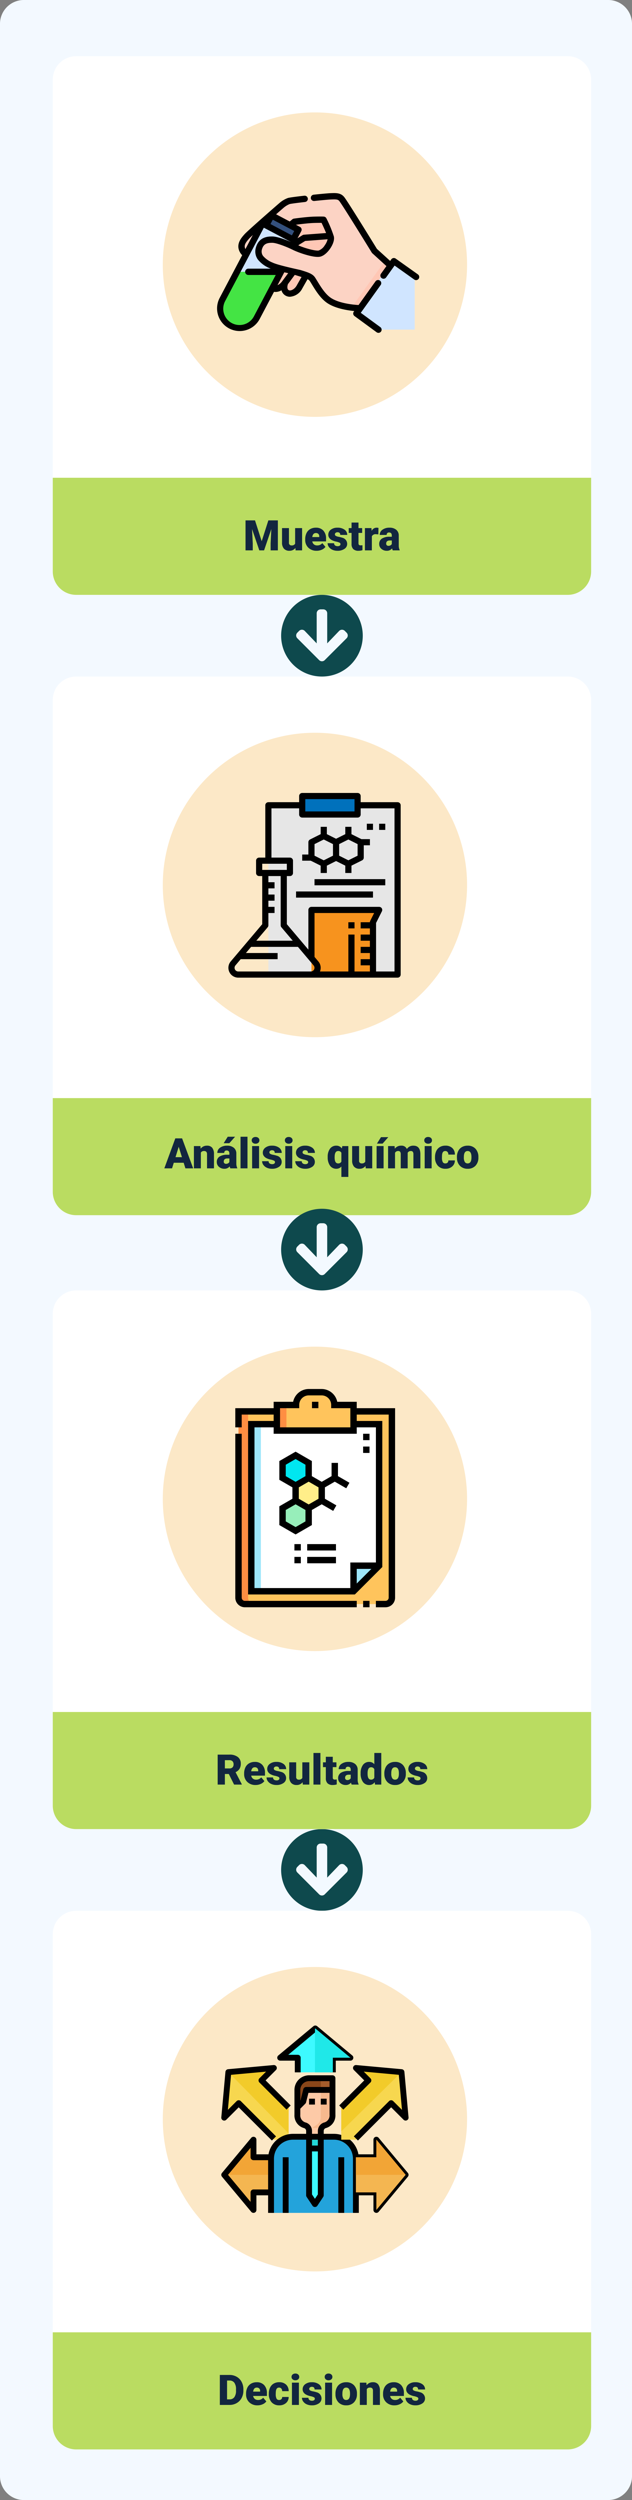 <svg xmlns="http://www.w3.org/2000/svg" width="270" height="1067.486" viewBox="0 0 270 1067.486">
  <rect x="0" y="0" width="270" height="1067.486" fill="#808080" stroke="none"/>
  <g id="Grupo_957808" data-name="Grupo 957808" transform="translate(-258.832 -43)">
    <path id="Trazado_725293" data-name="Trazado 725293" d="M10.364,0H1057.122a10.187,10.187,0,0,1,10.364,10V260a10.187,10.187,0,0,1-10.364,10H10.364A10.187,10.187,0,0,1,0,260V10A10.187,10.187,0,0,1,10.364,0Z" transform="translate(528.832 43) rotate(90)" fill="#f3f9ff"/>
    <g id="Grupo_957803" data-name="Grupo 957803" transform="translate(918.938 577.5) rotate(90)">
      <path id="Icon_awesome-arrow-circle-right" data-name="Icon awesome-arrow-circle-right" d="M18,.563A17.438,17.438,0,1,1,.563,18,17.434,17.434,0,0,1,18,.563Zm-2.032,10.1,5.309,5.091H8.438A1.683,1.683,0,0,0,6.75,17.438v1.125A1.683,1.683,0,0,0,8.438,20.25H21.277l-5.309,5.091a1.689,1.689,0,0,0-.028,2.412l.773.766a1.681,1.681,0,0,0,2.384,0l9.33-9.323a1.681,1.681,0,0,0,0-2.384L19.1,7.474a1.681,1.681,0,0,0-2.384,0l-.773.766a1.7,1.7,0,0,0,.028,2.419Z" transform="translate(245.938 504.563)" fill="#0e494d"/>
    </g>
    <g id="Grupo_957802" data-name="Grupo 957802" transform="translate(-499.457 449.875)">
      <path id="Trazado_725285" data-name="Trazado 725285" d="M10,0H220a10,10,0,0,1,10,10V220a10,10,0,0,1-10,10H10A10,10,0,0,1,0,220V10A10,10,0,0,1,10,0Z" transform="translate(780.832 409)" fill="#fff"/>
      <path id="Trazado_725286" data-name="Trazado 725286" d="M0,0H230V40a10,10,0,0,1-10,10H10A10,10,0,0,1,0,40Z" transform="translate(780.832 589)" fill="#badc61"/>
      <path id="Trazado_725287" data-name="Trazado 725287" d="M-43.625,0V-12.8H-39.5a6.064,6.064,0,0,1,3.05.769,5.406,5.406,0,0,1,2.114,2.171,6.554,6.554,0,0,1,.769,3.142v.589a6.592,6.592,0,0,1-.743,3.151A5.429,5.429,0,0,1-36.4-.8a5.93,5.93,0,0,1-3.01.8Zm3.085-10.415v8.042h1.072a2.4,2.4,0,0,0,2.039-.945,4.63,4.63,0,0,0,.712-2.808V-6.68a4.592,4.592,0,0,0-.712-2.795,2.442,2.442,0,0,0-2.074-.94ZM-27.523.176a4.889,4.889,0,0,1-3.542-1.305,4.507,4.507,0,0,1-1.354-3.4v-.246a5.84,5.84,0,0,1,.541-2.575A3.955,3.955,0,0,1-30.3-9.075a4.763,4.763,0,0,1,2.461-.611,4.117,4.117,0,0,1,3.164,1.244,4.887,4.887,0,0,1,1.16,3.467v1.151H-29.4a2.135,2.135,0,0,0,.694,1.257,2.066,2.066,0,0,0,1.389.457,2.662,2.662,0,0,0,2.2-.984l1.354,1.6A3.784,3.784,0,0,1-25.339-.277,5.3,5.3,0,0,1-27.523.176ZM-27.857-7.4q-1.3,0-1.547,1.723h2.988v-.229a1.467,1.467,0,0,0-.36-1.1A1.434,1.434,0,0,0-27.857-7.4ZM-18.3-2.109a1.317,1.317,0,0,0,.967-.338A1.241,1.241,0,0,0-17-3.393h2.777A3.288,3.288,0,0,1-15.346-.826a4.168,4.168,0,0,1-2.887,1,4.22,4.22,0,0,1-3.27-1.3,5.125,5.125,0,0,1-1.2-3.6v-.123A5.792,5.792,0,0,1-22.166-7.4a3.872,3.872,0,0,1,1.534-1.7,4.573,4.573,0,0,1,2.373-.593,4.116,4.116,0,0,1,2.944,1.028,3.647,3.647,0,0,1,1.09,2.786H-17A1.626,1.626,0,0,0-17.363-7a1.244,1.244,0,0,0-.967-.4q-1.151,0-1.345,1.468a10.357,10.357,0,0,0-.062,1.283,4.068,4.068,0,0,0,.343,1.986A1.187,1.187,0,0,0-18.3-2.109ZM-9.848,0h-2.971V-9.51h2.971Zm-3.146-11.962A1.322,1.322,0,0,1-12.538-13a1.724,1.724,0,0,1,1.187-.4,1.724,1.724,0,0,1,1.187.4,1.322,1.322,0,0,1,.457,1.037,1.322,1.322,0,0,1-.457,1.037,1.724,1.724,0,0,1-1.187.4,1.724,1.724,0,0,1-1.187-.4A1.322,1.322,0,0,1-12.995-11.962Zm9.949,9.29a.684.684,0,0,0-.4-.606,6.016,6.016,0,0,0-1.5-.475A6.853,6.853,0,0,1-6.772-4.4a3.062,3.062,0,0,1-1.1-.971,2.319,2.319,0,0,1-.378-1.31A2.628,2.628,0,0,1-7.167-8.837a4.453,4.453,0,0,1,2.83-.848,4.934,4.934,0,0,1,3.023.853A2.666,2.666,0,0,1-.171-6.592H-3.142q0-1.143-1.2-1.143a1.194,1.194,0,0,0-.782.259.8.8,0,0,0-.316.646.737.737,0,0,0,.387.642,3.654,3.654,0,0,0,1.235.4,10.671,10.671,0,0,1,1.49.378A2.706,2.706,0,0,1-.189-2.76,2.491,2.491,0,0,1-1.345-.642,5.068,5.068,0,0,1-4.337.176a5.172,5.172,0,0,1-2.18-.439,3.645,3.645,0,0,1-1.494-1.2A2.707,2.707,0,0,1-8.547-3.05h2.769a1.145,1.145,0,0,0,.439.962,1.808,1.808,0,0,0,1.081.3,1.422,1.422,0,0,0,.91-.246A.787.787,0,0,0-3.045-2.672ZM4.32,0H1.349V-9.51H4.32ZM1.173-11.962A1.322,1.322,0,0,1,1.63-13a1.724,1.724,0,0,1,1.187-.4A1.724,1.724,0,0,1,4-13a1.322,1.322,0,0,1,.457,1.037A1.322,1.322,0,0,1,4-10.925a1.724,1.724,0,0,1-1.187.4,1.724,1.724,0,0,1-1.187-.4A1.322,1.322,0,0,1,1.173-11.962Zm4.6,7.119a5.613,5.613,0,0,1,.554-2.536A3.96,3.96,0,0,1,7.915-9.088a4.791,4.791,0,0,1,2.435-.6,4.373,4.373,0,0,1,3.366,1.323,5.076,5.076,0,0,1,1.23,3.6v.105a4.925,4.925,0,0,1-1.235,3.529A4.384,4.384,0,0,1,10.367.176,4.434,4.434,0,0,1,7.106-1.042a4.761,4.761,0,0,1-1.327-3.3Zm2.962.185a3.538,3.538,0,0,0,.413,1.934,1.376,1.376,0,0,0,1.222.615q1.582,0,1.617-2.435v-.3q0-2.558-1.635-2.558-1.485,0-1.608,2.206ZM18.971-9.51l.1,1.116a3.225,3.225,0,0,1,2.716-1.292A2.713,2.713,0,0,1,24-8.8a4.226,4.226,0,0,1,.76,2.672V0H21.792V-6a1.6,1.6,0,0,0-.29-1.059A1.342,1.342,0,0,0,20.448-7.4a1.413,1.413,0,0,0-1.292.686V0H16.194V-9.51ZM31,.176a4.889,4.889,0,0,1-3.542-1.305,4.507,4.507,0,0,1-1.354-3.4v-.246a5.84,5.84,0,0,1,.541-2.575,3.955,3.955,0,0,1,1.578-1.727,4.763,4.763,0,0,1,2.461-.611,4.117,4.117,0,0,1,3.164,1.244,4.887,4.887,0,0,1,1.16,3.467v1.151H29.123a2.135,2.135,0,0,0,.694,1.257,2.066,2.066,0,0,0,1.389.457,2.662,2.662,0,0,0,2.2-.984l1.354,1.6A3.784,3.784,0,0,1,33.188-.277,5.3,5.3,0,0,1,31,.176ZM30.669-7.4q-1.3,0-1.547,1.723h2.988v-.229a1.467,1.467,0,0,0-.36-1.1A1.434,1.434,0,0,0,30.669-7.4ZM41.181-2.672a.684.684,0,0,0-.4-.606,6.016,6.016,0,0,0-1.5-.475A6.853,6.853,0,0,1,37.455-4.4a3.062,3.062,0,0,1-1.1-.971,2.319,2.319,0,0,1-.378-1.31,2.628,2.628,0,0,1,1.081-2.158,4.453,4.453,0,0,1,2.83-.848,4.934,4.934,0,0,1,3.023.853,2.666,2.666,0,0,1,1.143,2.241H41.084q0-1.143-1.2-1.143a1.194,1.194,0,0,0-.782.259.8.8,0,0,0-.316.646.737.737,0,0,0,.387.642,3.654,3.654,0,0,0,1.235.4,10.671,10.671,0,0,1,1.49.378A2.706,2.706,0,0,1,44.038-2.76,2.491,2.491,0,0,1,42.882-.642a5.068,5.068,0,0,1-2.993.817,5.172,5.172,0,0,1-2.18-.439,3.645,3.645,0,0,1-1.494-1.2,2.707,2.707,0,0,1-.536-1.591h2.769a1.145,1.145,0,0,0,.439.962,1.808,1.808,0,0,0,1.081.3,1.422,1.422,0,0,0,.91-.246A.787.787,0,0,0,41.181-2.672Z" transform="translate(895.832 620)" fill="#12263f"/>
      <path id="Trazado_725291" data-name="Trazado 725291" d="M65,0A65,65,0,1,1,0,65,65,65,0,0,1,65,0Z" transform="translate(827.832 433)" fill="#f7c773" opacity="0.4"/>
      <path id="Trazado_704571" data-name="Trazado 704571" d="M29.25,146.642l-15.063-15.6L8,137.233l1.768-19.446,19.446-1.768-5.3,5.3,11.59,11.59v13.728Z" transform="translate(846.082 360.108)" fill="#f7d74f"/>
      <path id="Trazado_704572" data-name="Trazado 704572" d="M136,336.5V313.783c0-5.4,3.991-9.783,8.914-9.783h18.422c4.923,0,8.914,4.38,8.914,9.783V336.5Z" transform="translate(738.082 201.5)" fill="#23a3db"/>
      <path id="Trazado_704573" data-name="Trazado 704573" d="M240,344v20l2.5,3.75L245,364V344Z" transform="translate(650.332 167.75)" fill="#3dfaff"/>
      <path id="Trazado_704574" data-name="Trazado 704574" d="M240,312h5v5h-5Z" transform="translate(650.332 194.75)" fill="#23d8d8"/>
      <path id="Trazado_704575" data-name="Trazado 704575" d="M208,176v10.59a4.356,4.356,0,0,0,3.293,4.54A2.528,2.528,0,0,1,213,193.5v3.75h5V193.5a2.528,2.528,0,0,1,1.707-2.37A4.356,4.356,0,0,0,223,186.59V176Z" transform="translate(677.332 309.5)" fill="#fdcaa7"/>
      <path id="Trazado_704576" data-name="Trazado 704576" d="M213,144h10v5H211.75l-1.25,5-2.5,2.5V149A5,5,0,0,1,213,144Z" transform="translate(677.332 336.5)" fill="#894619"/>
      <path id="Trazado_704577" data-name="Trazado 704577" d="M248,165.25h4.092a2.586,2.586,0,0,1,1.364-1.12,4.356,4.356,0,0,0,3.293-4.54V144h-5v16.632a3.958,3.958,0,0,1-1.762,3.293Z" transform="translate(643.582 336.5)" fill="#e28f56" opacity="0.3"/>
      <path id="Trazado_704578" data-name="Trazado 704578" d="M168.5,26.75V20.5H161L176,8l15,12.5h-7.5v6.25Z" transform="translate(716.988 451.25)" fill="#3dfaff"/>
      <path id="Trazado_704579" data-name="Trazado 704579" d="M28,319.5H20.5V312L8,327l12.5,15v-7.5H28Z" transform="translate(846.082 194.75)" fill="#f4b651"/>
      <path id="Trazado_704581" data-name="Trazado 704581" d="M38.76,116.02l-19.446,1.768,25.732,26.166V132.914l-11.59-11.59Z" transform="translate(836.535 360.108)" fill="#f2cb2a"/>
      <path id="Trazado_704582" data-name="Trazado 704582" d="M28,319.5H20.5V312L8,327H28Z" transform="translate(846.082 194.75)" fill="#f2a536"/>
      <path id="Trazado_704585" data-name="Trazado 704585" d="M168,360h2.5v23.75H168Z" transform="translate(711.082 154.25)"/>
      <path id="Trazado_704587" data-name="Trazado 704587" d="M240,200h2.5v2.5H240Z" transform="translate(650.332 289.25)"/>
      <path id="Trazado_704589" data-name="Trazado 704589" d="M175.5,13.75V20H178V15h6.25a1.25,1.25,0,0,0,.8-2.21l-15-12.5a1.25,1.25,0,0,0-1.6,0l-15,12.5a1.25,1.25,0,0,0,.8,2.21h6.25v5H163V13.75a1.25,1.25,0,0,0-1.25-1.25H157.7L169.25,2.877,180.8,12.5H176.75A1.25,1.25,0,0,0,175.5,13.75Z" transform="translate(723.738 458)"/>
      <path id="Trazado_704591" data-name="Trazado 704591" d="M12.79,194.3a1.25,1.25,0,0,0,2.21-.8v-6.25h5v7.5h2.5V171.625a8.134,8.134,0,0,1,8.125-8.125H36.25v23.75a1.25,1.25,0,0,0,.21.693l2.5,3.75a1.25,1.25,0,0,0,2.08,0l2.5-3.75a1.25,1.25,0,0,0,.21-.693V163.5h4.375a8.134,8.134,0,0,1,8.125,8.125V194.75h2.5v-7.5H65v6.25a1.25,1.25,0,0,0,2.21.8l12.5-15a1.25,1.25,0,0,0,0-1.6l-12.5-15a1.25,1.25,0,0,0-2.21.8v6.25H58.581A10.641,10.641,0,0,0,48.125,161H43.75v-1.25a1.272,1.272,0,0,1,.876-1.193,5.58,5.58,0,0,0,4.124-5.717V137.25A1.25,1.25,0,0,0,47.5,136h-10a6.257,6.257,0,0,0-6.25,6.25v10.59a5.58,5.58,0,0,0,4.124,5.717,1.272,1.272,0,0,1,.876,1.193V161H30.625a10.641,10.641,0,0,0-10.456,8.75H15V163.5a1.25,1.25,0,0,0-2.21-.8l-12.5,15a1.25,1.25,0,0,0,0,1.6ZM66.25,172.25A1.25,1.25,0,0,0,67.5,171v-4.047L77.123,178.5,67.5,190.047V186a1.25,1.25,0,0,0-1.25-1.25h-7.5v-12.5Zm-27.5-8.75h2.5V166h-2.5ZM40,188.747l-1.25-1.875V168.5h2.5v18.372Zm-6.25-46.5a3.754,3.754,0,0,1,3.75-3.75h8.75V141h-10a1.25,1.25,0,0,0-1.213.947l-1.166,4.664-.121.121ZM36.213,156.2a3.136,3.136,0,0,1-2.463-3.363v-2.572l2.134-2.134a1.25,1.25,0,0,0,.328-.581l1.014-4.053H46.25v9.34a3.136,3.136,0,0,1-2.463,3.363,3.792,3.792,0,0,0-2.537,3.548V161h-2.5v-1.25A3.792,3.792,0,0,0,36.213,156.2ZM12.5,166.953V171a1.25,1.25,0,0,0,1.25,1.25H20v12.5H13.75A1.25,1.25,0,0,0,12.5,186v4.047L2.877,178.5Z" transform="translate(852.832 343.25)"/>
      <path id="Trazado_704592" data-name="Trazado 704592" d="M16.276,115.457l11.59,11.59,1.768-1.768L18.928,114.573l4.42-4.42a1.25,1.25,0,0,0-1-2.129L2.9,109.793a1.25,1.25,0,0,0-1.132,1.132L.005,130.37a1.25,1.25,0,0,0,2.129,1l5.3-5.3,14.179,14.179,1.768-1.768L8.322,123.413a1.25,1.25,0,0,0-1.768,0l-3.746,3.745,1.361-14.969,14.97-1.361-2.862,2.861a1.25,1.25,0,0,0,0,1.768Z" transform="translate(852.832 366.858)"/>
      <path id="Trazado_704569" data-name="Trazado 704569" d="M368,319.5h8.75V312l12.5,15-12.5,15v-7.5H368Z" transform="translate(542.332 194.75)" fill="#f4b651"/>
      <path id="Trazado_704570" data-name="Trazado 704570" d="M334.25,146.642l15.063-15.6,6.187,6.187-1.768-19.446-19.446-1.768,5.3,5.3L328,132.914v13.728Z" transform="translate(576.082 360.108)" fill="#f7d74f"/>
      <path id="Trazado_704580" data-name="Trazado 704580" d="M256.11,8.116V26.75h7.639V20.5h7.5l-15-12.5Z" transform="translate(636.74 451.25)" fill="#1fe8e8"/>
      <path id="Trazado_704583" data-name="Trazado 704583" d="M328,143.083l25.732-25.3-19.446-1.768,5.3,5.3L328,132.913Z" transform="translate(576.082 360.108)" fill="#f2cb2a"/>
      <path id="Trazado_704584" data-name="Trazado 704584" d="M376.75,319.5H368V327h21.25l-12.5-15Z" transform="translate(542.332 194.75)" fill="#f2a536"/>
      <path id="Trazado_704586" data-name="Trazado 704586" d="M320,360h2.5v23.75H320Z" transform="translate(582.832 154.25)"/>
      <path id="Trazado_704588" data-name="Trazado 704588" d="M272,200h2.5v2.5H272Z" transform="translate(623.332 289.25)"/>
      <path id="Trazado_704590" data-name="Trazado 704590" d="M344.539,123.046a1.25,1.25,0,0,0-.884.366l-15.063,15.063,1.768,1.768,14.179-14.179,5.3,5.3a1.25,1.25,0,0,0,2.129-1L350.2,110.925a1.25,1.25,0,0,0-1.132-1.132l-19.446-1.768a1.25,1.25,0,0,0-1,2.129l4.42,4.42L322.343,125.28l1.768,1.768,11.59-11.59a1.25,1.25,0,0,0,0-1.768l-2.862-2.862,14.97,1.361,1.361,14.97-3.746-3.746A1.25,1.25,0,0,0,344.539,123.046Z" transform="translate(580.855 366.858)"/>
    </g>
    <g id="Grupo_957805" data-name="Grupo 957805" transform="translate(-247.457 185)">
      <g id="Grupo_957801" data-name="Grupo 957801">
        <path id="Trazado_725288" data-name="Trazado 725288" d="M10,0H220a10,10,0,0,1,10,10V220a10,10,0,0,1-10,10H10A10,10,0,0,1,0,220V10A10,10,0,0,1,10,0Z" transform="translate(528.832 409)" fill="#fff"/>
        <path id="Trazado_725289" data-name="Trazado 725289" d="M0,0H230V40a10,10,0,0,1-10,10H10A10,10,0,0,1,0,40Z" transform="translate(528.832 589)" fill="#badc61"/>
        <path id="Trazado_725290" data-name="Trazado 725290" d="M-39.8-4.526h-1.67V0h-3.085V-12.8h5.036a5.621,5.621,0,0,1,3.56,1.01,3.421,3.421,0,0,1,1.283,2.853,4.155,4.155,0,0,1-.541,2.213A3.837,3.837,0,0,1-36.91-5.3l2.672,5.167V0h-3.3ZM-41.471-6.9h1.951A1.751,1.751,0,0,0-38.2-7.362a1.788,1.788,0,0,0,.444-1.291,1.809,1.809,0,0,0-.448-1.3,1.735,1.735,0,0,0-1.318-.471h-1.951ZM-28.349.176a4.889,4.889,0,0,1-3.542-1.305,4.507,4.507,0,0,1-1.354-3.4v-.246A5.84,5.84,0,0,1-32.7-7.348a3.955,3.955,0,0,1,1.578-1.727,4.763,4.763,0,0,1,2.461-.611A4.117,4.117,0,0,1-25.5-8.442a4.887,4.887,0,0,1,1.16,3.467v1.151H-30.23a2.135,2.135,0,0,0,.694,1.257,2.066,2.066,0,0,0,1.389.457,2.662,2.662,0,0,0,2.2-.984l1.354,1.6A3.784,3.784,0,0,1-26.165-.277,5.3,5.3,0,0,1-28.349.176ZM-28.683-7.4q-1.3,0-1.547,1.723h2.988v-.229a1.467,1.467,0,0,0-.36-1.1A1.434,1.434,0,0,0-28.683-7.4Zm10.512,4.729a.684.684,0,0,0-.4-.606,6.016,6.016,0,0,0-1.5-.475A6.853,6.853,0,0,1-21.9-4.4,3.062,3.062,0,0,1-23-5.37a2.319,2.319,0,0,1-.378-1.31,2.628,2.628,0,0,1,1.081-2.158,4.453,4.453,0,0,1,2.83-.848,4.934,4.934,0,0,1,3.023.853A2.666,2.666,0,0,1-15.3-6.592h-2.971q0-1.143-1.2-1.143a1.194,1.194,0,0,0-.782.259.8.8,0,0,0-.316.646.737.737,0,0,0,.387.642,3.654,3.654,0,0,0,1.235.4,10.671,10.671,0,0,1,1.49.378A2.706,2.706,0,0,1-15.315-2.76,2.491,2.491,0,0,1-16.471-.642a5.068,5.068,0,0,1-2.993.817,5.172,5.172,0,0,1-2.18-.439,3.645,3.645,0,0,1-1.494-1.2,2.707,2.707,0,0,1-.536-1.591H-20.9a1.145,1.145,0,0,0,.439.962,1.808,1.808,0,0,0,1.081.3,1.422,1.422,0,0,0,.91-.246A.787.787,0,0,0-18.171-2.672Zm9.905,1.644a3.054,3.054,0,0,1-2.54,1.2,3,3,0,0,1-2.369-.91,3.826,3.826,0,0,1-.8-2.615V-9.51h2.962v6.179A1.065,1.065,0,0,0-9.831-2.109a1.548,1.548,0,0,0,1.45-.729V-9.51H-5.4V0H-8.178ZM-.655,0H-3.625V-13.5H-.655ZM4.619-11.874V-9.51H6.183v2.057H4.619V-3.1a1.111,1.111,0,0,0,.193.747,1.037,1.037,0,0,0,.765.211A4.345,4.345,0,0,0,6.315-2.2V-.079a5.466,5.466,0,0,1-1.67.255A3.1,3.1,0,0,1,2.386-.545a2.954,2.954,0,0,1-.729-2.188v-4.72H.444V-9.51H1.657v-2.364ZM12.7,0a3.344,3.344,0,0,1-.281-.853A2.754,2.754,0,0,1,10.138.176,3.374,3.374,0,0,1,7.853-.637a2.588,2.588,0,0,1-.94-2.043A2.66,2.66,0,0,1,8.055-5.019a5.821,5.821,0,0,1,3.322-.791h.914v-.5q0-1.316-1.134-1.316A.927.927,0,0,0,10.1-6.587H7.141A2.655,2.655,0,0,1,8.314-8.825a4.931,4.931,0,0,1,2.993-.86,4.323,4.323,0,0,1,2.874.888,3.086,3.086,0,0,1,1.081,2.435v4.21a4.311,4.311,0,0,0,.4,2V0ZM10.85-1.934a1.652,1.652,0,0,0,.918-.237,1.487,1.487,0,0,0,.523-.536V-4.228H11.43q-1.547,0-1.547,1.389a.848.848,0,0,0,.272.655A.986.986,0,0,0,10.85-1.934Zm5.678-2.892a5.809,5.809,0,0,1,.976-3.56,3.211,3.211,0,0,1,2.725-1.3,2.731,2.731,0,0,1,2.145,1V-13.5h2.971V0H22.68l-.149-1.02a2.8,2.8,0,0,1-2.32,1.2,3.205,3.205,0,0,1-2.689-1.3A5.993,5.993,0,0,1,16.528-4.825Zm2.962.185q0,2.531,1.477,2.531a1.458,1.458,0,0,0,1.406-.826V-6.557A1.419,1.419,0,0,0,20.984-7.4q-1.371,0-1.485,2.215Zm7.163-.2a5.613,5.613,0,0,1,.554-2.536A3.96,3.96,0,0,1,28.8-9.088a4.791,4.791,0,0,1,2.435-.6A4.373,4.373,0,0,1,34.6-8.363a5.076,5.076,0,0,1,1.23,3.6v.105a4.925,4.925,0,0,1-1.235,3.529A4.384,4.384,0,0,1,31.25.176a4.434,4.434,0,0,1-3.261-1.217,4.761,4.761,0,0,1-1.327-3.3Zm2.962.185a3.538,3.538,0,0,0,.413,1.934,1.376,1.376,0,0,0,1.222.615q1.582,0,1.617-2.435v-.3q0-2.558-1.635-2.558-1.485,0-1.608,2.206Zm12.5,1.986a.684.684,0,0,0-.4-.606,6.016,6.016,0,0,0-1.5-.475A6.853,6.853,0,0,1,38.386-4.4a3.062,3.062,0,0,1-1.1-.971,2.319,2.319,0,0,1-.378-1.31,2.628,2.628,0,0,1,1.081-2.158,4.453,4.453,0,0,1,2.83-.848,4.934,4.934,0,0,1,3.023.853,2.666,2.666,0,0,1,1.143,2.241H42.016q0-1.143-1.2-1.143a1.194,1.194,0,0,0-.782.259.8.8,0,0,0-.316.646.737.737,0,0,0,.387.642,3.654,3.654,0,0,0,1.235.4,10.671,10.671,0,0,1,1.49.378A2.706,2.706,0,0,1,44.969-2.76,2.491,2.491,0,0,1,43.813-.642a5.068,5.068,0,0,1-2.993.817,5.172,5.172,0,0,1-2.18-.439,3.645,3.645,0,0,1-1.494-1.2,2.707,2.707,0,0,1-.536-1.591h2.769a1.145,1.145,0,0,0,.439.962,1.808,1.808,0,0,0,1.081.3,1.422,1.422,0,0,0,.91-.246A.787.787,0,0,0,42.113-2.672Z" transform="translate(643.832 620)" fill="#12263f"/>
        <path id="Trazado_725292" data-name="Trazado 725292" d="M65,0A65,65,0,1,1,0,65,65,65,0,0,1,65,0Z" transform="translate(575.832 433)" fill="#f7c773" opacity="0.4"/>
        <g id="Grupo_950726" data-name="Grupo 950726" transform="translate(608.18 452.451)">
          <path id="Trazado_704455" data-name="Trazado 704455" d="M198.764,12.961h-8.191A5.461,5.461,0,0,0,185.112,7.5h-5.461a5.461,5.461,0,0,0-5.461,5.461H166V23.882h32.764V12.961Z" transform="translate(-149.618 -7.5)" fill="#ffc45c" fill-rule="evenodd"/>
          <path id="Trazado_704456" data-name="Trazado 704456" d="M92.382,57.961V52.5H76v79.544a2.739,2.739,0,0,0,2.73,2.73H138.8a2.739,2.739,0,0,0,2.73-2.73V52.5H125.146v5.461h10.922v60.431l-10.921,10.921H81.461V57.961Z" transform="translate(-76 -44.309)" fill="#ffc45c" fill-rule="evenodd"/>
          <path id="Trazado_704457" data-name="Trazado 704457" d="M116.922,82.5H106v71.353h43.685V142.931h10.921V82.5H149.685v2.73H116.922Zm2.437,35.857,5.578-3.22V108.7l-5.578-3.22V99.035l5.578-3.22,5.578,3.22v6.441l5.578,3.22v6.441l-5.578,3.22V124.8l-5.578,3.22-5.578-3.22Z" transform="translate(-100.539 -68.848)" fill="#fff" fill-rule="evenodd"/>
          <path id="Trazado_704458" data-name="Trazado 704458" d="M356.921,414.5H346v10.921Z" transform="translate(-296.854 -340.417)" fill="#9ee6fa" fill-rule="evenodd"/>
          <path id="Trazado_704459" data-name="Trazado 704459" d="M184.968,274.684l5.578-3.22v-6.441l-5.578-3.22-5.578,3.22v6.441Z" transform="translate(-160.571 -215.514)" fill="#97eeba" fill-rule="evenodd"/>
          <path id="Trazado_704460" data-name="Trazado 704460" d="M210.034,218.387l5.578,3.22,5.578-3.22v-6.441l-5.578-3.221-5.578,3.221Z" transform="translate(-185.637 -172.098)" fill="#ffee89" fill-rule="evenodd"/>
          <path id="Trazado_704461" data-name="Trazado 704461" d="M184.968,168.532l5.578-3.221V158.87l-5.578-3.22-5.578,3.22v6.441Z" transform="translate(-160.571 -128.683)" fill="#00e7f0" fill-rule="evenodd"/>
          <path id="Trazado_704462" data-name="Trazado 704462" d="M80.1,52.5H76v79.544a2.739,2.739,0,0,0,2.73,2.73h4.1a2.739,2.739,0,0,1-2.73-2.73V52.5Z" transform="translate(-76 -44.309)" fill="#ff8e42" fill-rule="evenodd"/>
          <path id="Trazado_704463" data-name="Trazado 704463" d="M106,82.5h4.1v71.353H106Z" transform="translate(-100.539 -68.848)" fill="#9ee6fa" fill-rule="evenodd"/>
          <path id="Trazado_704464" data-name="Trazado 704464" d="M166,37.5h4.1V48.421H166Z" transform="translate(-149.619 -32.039)" fill="#ff8e42" fill-rule="evenodd"/>
        </g>
        <g id="Grupo_950727" data-name="Grupo 950727" transform="translate(606.814 451.086)">
          <path id="Trazado_704465" data-name="Trazado 704465" d="M120.376,8.191V5.461h-8.328A6.838,6.838,0,0,0,105.359,0H99.9A6.838,6.838,0,0,0,93.21,5.461H84.882v2.73H68.5v8.191h2.73v-5.46H84.882v2.73H73.961V87.735h45.616L131.3,76.014V13.652H120.376v-2.73h13.652V89.1a1.367,1.367,0,0,1-1.365,1.365h-4.1V93.2h4.1a4.1,4.1,0,0,0,4.1-4.1V8.191Zm-32.764,0H95.8V6.826a4.1,4.1,0,0,1,4.1-4.1h5.461a4.1,4.1,0,0,1,4.1,4.1V8.191h8.191v8.191H87.613Zm32.764,74.883v-6.26h6.26Zm8.191-66.692v57.7H117.646V85H76.691V16.382h8.191v2.73h35.494v-2.73Z" transform="translate(-68.5)"/>
          <path id="Trazado_704466" data-name="Trazado 704466" d="M368.5,497h2.73v2.73H368.5Z" transform="translate(-313.893 -406.535)"/>
          <path id="Trazado_704467" data-name="Trazado 704467" d="M71.23,174.987V105H68.5v69.987a4.1,4.1,0,0,0,4.1,4.1h47.781v-2.73H72.6A1.367,1.367,0,0,1,71.23,174.987Z" transform="translate(-68.5 -85.888)"/>
          <path id="Trazado_704468" data-name="Trazado 704468" d="M368.5,105h2.73v2.73H368.5Z" transform="translate(-313.893 -85.887)"/>
          <path id="Trazado_704469" data-name="Trazado 704469" d="M368.5,135h2.73v2.731H368.5Z" transform="translate(-313.893 -110.426)"/>
          <path id="Trazado_704470" data-name="Trazado 704470" d="M248.5,30h2.73v2.73H248.5Z" transform="translate(-215.736 -24.539)"/>
          <path id="Trazado_704471" data-name="Trazado 704471" d="M196.932,151.787H194.2v5.653l-4.213,2.432-4.213-2.432V151l-6.943-4.008L171.89,151v8.017l5.578,3.22V167.1l-5.578,3.22v8.017l6.943,4.008,6.943-4.008V171.9l4.213-2.432,4.9,2.826,1.365-2.364-4.9-2.826v-4.864l4.213-2.432,4.9,2.826,1.365-2.364-4.9-2.826Zm-22.312.788,4.213-2.432,4.213,2.432v4.865l-4.213,2.432-4.213-2.432Zm4.213,26.619-4.213-2.432V171.9l4.213-2.432,4.213,2.432v4.864Zm9.791-12.093-4.213,2.432L180.2,167.1v-4.864l4.213-2.432,4.213,2.432Z" transform="translate(-153.071 -120.235)"/>
          <path id="Trazado_704472" data-name="Trazado 704472" d="M237.25,363.85h12.286v2.73H237.25Z" transform="translate(-206.534 -297.621)"/>
          <path id="Trazado_704473" data-name="Trazado 704473" d="M237.25,393.85h12.286v2.73H237.25Z" transform="translate(-206.534 -322.161)"/>
          <path id="Trazado_704474" data-name="Trazado 704474" d="M207.25,363.85h2.73v2.73h-2.73Z" transform="translate(-181.994 -297.621)"/>
          <path id="Trazado_704475" data-name="Trazado 704475" d="M207.25,393.85h2.73v2.73h-2.73Z" transform="translate(-181.994 -322.161)"/>
        </g>
      </g>
    </g>
    <path id="Trazado_704596" data-name="Trazado 704596" d="M46.324,200H38.438v23.657L24.664,239.936a2.885,2.885,0,0,0,2.208,4.75H57.89a2.892,2.892,0,0,0,2.891-2.891h0a2.88,2.88,0,0,0-.683-1.864L46.324,223.657Z" transform="translate(328.191 291.567)" fill="#29abe2"/>
    <g id="Grupo_950746" data-name="Grupo 950746" transform="translate(352.182 487.625)">
      <path id="Trazado_704597" data-name="Trazado 704597" d="M53.053,392H31.821l-7.1,8.393a2.891,2.891,0,0,0,2.2,4.75H57.946a2.891,2.891,0,0,0,2.2-4.75Z" transform="translate(-24.048 -356.514)" fill="#0071bc"/>
      <path id="Trazado_704598" data-name="Trazado 704598" d="M95.981,176h13.143v5.257H95.981Z" transform="translate(-84.163 -176)" fill="#0071bc"/>
    </g>
    <path id="Trazado_704600" data-name="Trazado 704600" d="M159.981,416h2.629v2.629h-2.629Z" transform="translate(214.533 111.054)"/>
    <path id="Trazado_704605" data-name="Trazado 704605" d="M207.981,224h2.629v2.629h-2.629Z" transform="translate(174.42 271.511)"/>
    <path id="Trazado_704606" data-name="Trazado 704606" d="M159.981,96h2.629v2.629h-2.629Z" transform="translate(214.533 378.481)"/>
    <path id="Trazado_704607" data-name="Trazado 704607" d="M191.981,96h2.629v2.629h-2.629Z" transform="translate(187.791 378.481)"/>
    <g id="Grupo_957800" data-name="Grupo 957800" transform="translate(5.543 -77.125)">
      <path id="Trazado_725294" data-name="Trazado 725294" d="M10,0H220a10,10,0,0,1,10,10V220a10,10,0,0,1-10,10H10A10,10,0,0,1,0,220V10A10,10,0,0,1,10,0Z" transform="translate(275.832 409)" fill="#fff"/>
      <path id="Trazado_725295" data-name="Trazado 725295" d="M0,0H230V40a10,10,0,0,1-10,10H10A10,10,0,0,1,0,40Z" transform="translate(275.832 589)" fill="#badc61"/>
      <path id="Trazado_725296" data-name="Trazado 725296" d="M-59.076-2.391H-63.3L-64.042,0h-3.3l4.693-12.8h2.9L-55.015,0h-3.313Zm-3.489-2.382h2.751l-1.38-4.438ZM-51.921-9.51l.1,1.116a3.225,3.225,0,0,1,2.716-1.292A2.713,2.713,0,0,1-46.89-8.8a4.226,4.226,0,0,1,.76,2.672V0H-49.1V-6a1.6,1.6,0,0,0-.29-1.059A1.342,1.342,0,0,0-50.445-7.4a1.413,1.413,0,0,0-1.292.686V0H-54.7V-9.51ZM-39.133,0a3.344,3.344,0,0,1-.281-.853A2.754,2.754,0,0,1-41.7.176a3.374,3.374,0,0,1-2.285-.813,2.588,2.588,0,0,1-.94-2.043,2.66,2.66,0,0,1,1.143-2.338A5.821,5.821,0,0,1-40.46-5.81h.914v-.5q0-1.316-1.134-1.316a.927.927,0,0,0-1.055,1.042H-44.7a2.655,2.655,0,0,1,1.173-2.239,4.931,4.931,0,0,1,2.993-.86,4.323,4.323,0,0,1,2.874.888,3.086,3.086,0,0,1,1.081,2.435v4.21a4.311,4.311,0,0,0,.4,2V0Zm-1.854-1.934a1.652,1.652,0,0,0,.918-.237,1.487,1.487,0,0,0,.523-.536V-4.228h-.861q-1.547,0-1.547,1.389a.848.848,0,0,0,.272.655A.986.986,0,0,0-40.988-1.934ZM-40.25-13.5h3.129l-2.443,2.76-2.417,0ZM-31.812,0h-2.971V-13.5h2.971Zm4.948,0h-2.971V-9.51h2.971ZM-30.01-11.962A1.322,1.322,0,0,1-29.553-13a1.724,1.724,0,0,1,1.187-.4,1.724,1.724,0,0,1,1.187.4,1.322,1.322,0,0,1,.457,1.037,1.322,1.322,0,0,1-.457,1.037,1.724,1.724,0,0,1-1.187.4,1.724,1.724,0,0,1-1.187-.4A1.322,1.322,0,0,1-30.01-11.962Zm9.949,9.29a.684.684,0,0,0-.4-.606,6.016,6.016,0,0,0-1.5-.475A6.853,6.853,0,0,1-23.788-4.4a3.062,3.062,0,0,1-1.1-.971,2.319,2.319,0,0,1-.378-1.31,2.628,2.628,0,0,1,1.081-2.158,4.453,4.453,0,0,1,2.83-.848,4.934,4.934,0,0,1,3.023.853,2.666,2.666,0,0,1,1.143,2.241h-2.971q0-1.143-1.2-1.143a1.194,1.194,0,0,0-.782.259.8.8,0,0,0-.316.646.737.737,0,0,0,.387.642,3.654,3.654,0,0,0,1.235.4,10.671,10.671,0,0,1,1.49.378A2.706,2.706,0,0,1-17.2-2.76,2.491,2.491,0,0,1-18.36-.642a5.068,5.068,0,0,1-2.993.817,5.172,5.172,0,0,1-2.18-.439,3.645,3.645,0,0,1-1.494-1.2,2.707,2.707,0,0,1-.536-1.591h2.769a1.145,1.145,0,0,0,.439.962,1.808,1.808,0,0,0,1.081.3,1.422,1.422,0,0,0,.91-.246A.787.787,0,0,0-20.061-2.672ZM-12.7,0h-2.971V-9.51H-12.7Zm-3.146-11.962A1.322,1.322,0,0,1-15.385-13a1.724,1.724,0,0,1,1.187-.4,1.724,1.724,0,0,1,1.187.4,1.322,1.322,0,0,1,.457,1.037,1.322,1.322,0,0,1-.457,1.037,1.724,1.724,0,0,1-1.187.4,1.724,1.724,0,0,1-1.187-.4A1.322,1.322,0,0,1-15.842-11.962Zm9.949,9.29a.684.684,0,0,0-.4-.606,6.016,6.016,0,0,0-1.5-.475A6.853,6.853,0,0,1-9.62-4.4a3.062,3.062,0,0,1-1.1-.971A2.319,2.319,0,0,1-11.1-6.68a2.628,2.628,0,0,1,1.081-2.158,4.453,4.453,0,0,1,2.83-.848,4.934,4.934,0,0,1,3.023.853A2.666,2.666,0,0,1-3.019-6.592H-5.99q0-1.143-1.2-1.143a1.194,1.194,0,0,0-.782.259.8.8,0,0,0-.316.646.737.737,0,0,0,.387.642,3.654,3.654,0,0,0,1.235.4,10.671,10.671,0,0,1,1.49.378A2.706,2.706,0,0,1-3.037-2.76,2.491,2.491,0,0,1-4.192-.642,5.068,5.068,0,0,1-7.185.176a5.172,5.172,0,0,1-2.18-.439,3.645,3.645,0,0,1-1.494-1.2A2.707,2.707,0,0,1-11.4-3.05h2.769a1.145,1.145,0,0,0,.439.962,1.808,1.808,0,0,0,1.081.3A1.422,1.422,0,0,0-6.2-2.03.787.787,0,0,0-5.893-2.672Zm8.35-2.18A5.709,5.709,0,0,1,3.441-8.4,3.233,3.233,0,0,1,6.157-9.686a2.761,2.761,0,0,1,2.338,1.2l.211-1.02h2.566V3.656H8.3V-.791A2.757,2.757,0,0,1,6.139.176,3.2,3.2,0,0,1,3.454-1.129,6.027,6.027,0,0,1,2.457-4.852Zm2.962.185q0,2.558,1.477,2.558A1.43,1.43,0,0,0,8.3-2.883V-6.645A1.4,1.4,0,0,0,6.913-7.4q-1.38,0-1.485,2.206ZM18.611-1.028a3.054,3.054,0,0,1-2.54,1.2A3,3,0,0,1,13.7-.734a3.826,3.826,0,0,1-.8-2.615V-9.51H15.86v6.179a1.065,1.065,0,0,0,1.187,1.222,1.548,1.548,0,0,0,1.45-.729V-9.51h2.979V0H18.7ZM26.328,0H23.348V-9.51h2.979ZM25.22-13.324h3.129l-2.443,2.76-2.417,0ZM31.03-9.51l.1,1.116a3.27,3.27,0,0,1,2.716-1.292,2.407,2.407,0,0,1,2.435,1.433,3.165,3.165,0,0,1,2.795-1.433q2.892,0,2.971,3.5V0H39.072V-6a1.813,1.813,0,0,0-.246-1.063,1.048,1.048,0,0,0-.9-.334,1.4,1.4,0,0,0-1.31.782l.009.123V0H33.658V-5.985a1.906,1.906,0,0,0-.237-1.081,1.045,1.045,0,0,0-.905-.334,1.42,1.42,0,0,0-1.3.782V0H28.252V-9.51ZM46.859,0H43.888V-9.51h2.971ZM43.712-11.962A1.322,1.322,0,0,1,44.169-13a1.724,1.724,0,0,1,1.187-.4,1.724,1.724,0,0,1,1.187.4A1.322,1.322,0,0,1,47-11.962a1.322,1.322,0,0,1-.457,1.037,1.724,1.724,0,0,1-1.187.4,1.724,1.724,0,0,1-1.187-.4A1.322,1.322,0,0,1,43.712-11.962ZM52.7-2.109a1.317,1.317,0,0,0,.967-.338A1.241,1.241,0,0,0,54-3.393h2.777A3.288,3.288,0,0,1,55.661-.826a4.168,4.168,0,0,1-2.887,1,4.22,4.22,0,0,1-3.27-1.3,5.125,5.125,0,0,1-1.2-3.6v-.123A5.792,5.792,0,0,1,48.841-7.4a3.872,3.872,0,0,1,1.534-1.7,4.573,4.573,0,0,1,2.373-.593,4.116,4.116,0,0,1,2.944,1.028,3.647,3.647,0,0,1,1.09,2.786H54A1.626,1.626,0,0,0,53.644-7a1.244,1.244,0,0,0-.967-.4q-1.151,0-1.345,1.468a10.357,10.357,0,0,0-.062,1.283,4.068,4.068,0,0,0,.343,1.986A1.187,1.187,0,0,0,52.7-2.109Zm4.957-2.733a5.613,5.613,0,0,1,.554-2.536,3.96,3.96,0,0,1,1.591-1.709,4.791,4.791,0,0,1,2.435-.6,4.373,4.373,0,0,1,3.366,1.323,5.076,5.076,0,0,1,1.23,3.6v.105A4.925,4.925,0,0,1,65.6-1.129,4.384,4.384,0,0,1,62.257.176,4.434,4.434,0,0,1,59-1.042a4.761,4.761,0,0,1-1.327-3.3Zm2.962.185a3.538,3.538,0,0,0,.413,1.934,1.376,1.376,0,0,0,1.222.615q1.582,0,1.617-2.435v-.3q0-2.558-1.635-2.558-1.485,0-1.608,2.206Z" transform="translate(390.832 619)" fill="#12263f"/>
      <path id="Trazado_725297" data-name="Trazado 725297" d="M65,0A65,65,0,1,1,0,65,65,65,0,0,1,65,0Z" transform="translate(322.832 433)" fill="#f7c773" opacity="0.4"/>
      <path id="Trazado_704593" data-name="Trazado 704593" d="M119.981,32h55.2v72.286h-55.2Z" transform="translate(247.963 431.967)" fill="#e6e6e6"/>
      <path id="Trazado_704594" data-name="Trazado 704594" d="M207.981,8h23.657v7.886H207.981Z" transform="translate(174.42 452.024)" fill="#0071bc"/>
      <path id="Trazado_704595" data-name="Trazado 704595" d="M231.981,304H260.9l-2.629,5.257V331.6H231.981Z" transform="translate(154.361 204.653)" fill="#f7931e"/>
      <path id="Trazado_704599" data-name="Trazado 704599" d="M17.006,71.945a4.206,4.206,0,0,0,3.212,6.913H88.3a1.314,1.314,0,0,0,1.314-1.314V5.257A1.314,1.314,0,0,0,88.3,3.943H72.527V1.314A1.314,1.314,0,0,0,71.213,0H47.555a1.314,1.314,0,0,0-1.314,1.314V3.943H33.1a1.314,1.314,0,0,0-1.314,1.314V27.6H29.155a1.314,1.314,0,0,0-1.314,1.314v5.257a1.314,1.314,0,0,0,1.314,1.314H30.47V56.034Zm3.212,4.285a1.577,1.577,0,0,1-1.2-2.587l2.251-2.671H37.041V68.343H23.5l2.224-2.629h20l6.7,7.929a1.571,1.571,0,0,1-1.2,2.585Zm49.68,0V60.458H67.27V76.229H55.13a4.173,4.173,0,0,0-.682-4.285l-1.635-1.932V51.258H78.286l-1.678,3.355a1.314,1.314,0,0,0-.138.587H72.527v2.629H76.47v2.629H72.527v2.629H76.47v2.629H72.527v2.629H76.47v2.629H72.527V73.6H76.47v2.629ZM48.87,2.629H69.9V7.886H48.87V2.629ZM34.412,6.571H46.241V9.2a1.314,1.314,0,0,0,1.314,1.314H71.213A1.314,1.314,0,0,0,72.527,9.2V6.571H86.984V76.229H79.1V55.511l2.5-4.98a1.314,1.314,0,0,0-1.183-1.9H51.5a1.314,1.314,0,0,0-1.314,1.314V66.907l-9.2-10.873V35.486H42.3a1.314,1.314,0,0,0,1.314-1.314V28.915A1.314,1.314,0,0,0,42.3,27.6H34.412V6.571ZM30.47,30.229H40.984v2.629H30.47Zm7.886,5.257V56.515a1.315,1.315,0,0,0,.311.849l4.842,5.722H27.945l4.842-5.722a1.315,1.315,0,0,0,.311-.849V51.258h2.629V48.629H33.1V46h2.629V43.372H33.1V40.743h2.629V38.115H33.1V35.486Z" transform="translate(334.846 458.71)"/>
      <path id="Trazado_704601" data-name="Trazado 704601" d="M327.981,336h2.629v2.629h-2.629Z" transform="translate(74.133 177.91)"/>
      <path id="Trazado_704602" data-name="Trazado 704602" d="M207.981,102.457h3.633l4.253,2.127v3.131H218.5v-3.131l3.943-1.971,3.943,1.971v3.131h2.629v-3.131l4.53-2.258a1.314,1.314,0,0,0,.727-1.183V95.886H236.9V93.257h-3.633l-4.253-2.127V88h-2.629v3.131L222.438,93.1,218.5,91.131V88h-2.629v3.131l-4.53,2.265a1.315,1.315,0,0,0-.727,1.176v5.257h-2.629Zm23.657-2.127L227.7,102.3l-3.943-1.971V95.384l3.943-1.971,3.943,1.971Zm-18.4-4.947,3.943-1.971,3.943,1.971v4.947l-3.943,1.971-3.943-1.971Z" transform="translate(174.42 385.167)"/>
      <path id="Trazado_704603" data-name="Trazado 704603" d="M191.981,256h32.857v2.629H191.981Z" transform="translate(187.791 244.768)"/>
      <path id="Trazado_704604" data-name="Trazado 704604" d="M239.981,224H270.21v2.629H239.981Z" transform="translate(147.676 271.511)"/>
      <path id="Trazado_704608" data-name="Trazado 704608" d="M375.981,80h2.629v2.629h-2.629Z" transform="translate(34.02 391.853)"/>
      <path id="Trazado_704609" data-name="Trazado 704609" d="M407.981,80h2.629v2.629h-2.629Z" transform="translate(7.277 391.853)"/>
    </g>
    <g id="Grupo_957799" data-name="Grupo 957799" transform="translate(259.543 -342)">
      <path id="Trazado_725298" data-name="Trazado 725298" d="M10,0H220a10,10,0,0,1,10,10V220a10,10,0,0,1-10,10H10A10,10,0,0,1,0,220V10A10,10,0,0,1,10,0Z" transform="translate(21.832 409)" fill="#fff"/>
      <path id="Trazado_725299" data-name="Trazado 725299" d="M0,0H230V40a10,10,0,0,1-10,10H10A10,10,0,0,1,0,40Z" transform="translate(21.832 589)" fill="#badc61"/>
      <path id="Trazado_725300" data-name="Trazado 725300" d="M-28.6-12.8l2.856,8.9,2.848-8.9h4.061V0h-3.094V-2.988l.3-6.117L-24.724,0h-2.039l-3.1-9.114.3,6.126V0h-3.085V-12.8ZM-11.347-1.028a3.054,3.054,0,0,1-2.54,1.2,3,3,0,0,1-2.369-.91,3.826,3.826,0,0,1-.8-2.615V-9.51H-14.1v6.179a1.065,1.065,0,0,0,1.187,1.222,1.548,1.548,0,0,0,1.45-.729V-9.51h2.979V0h-2.777Zm9.088,1.2A4.889,4.889,0,0,1-5.8-1.129a4.507,4.507,0,0,1-1.354-3.4v-.246a5.84,5.84,0,0,1,.541-2.575A3.955,3.955,0,0,1-5.036-9.075a4.763,4.763,0,0,1,2.461-.611A4.117,4.117,0,0,1,.589-8.442a4.887,4.887,0,0,1,1.16,3.467v1.151H-4.14a2.135,2.135,0,0,0,.694,1.257,2.066,2.066,0,0,0,1.389.457,2.662,2.662,0,0,0,2.2-.984l1.354,1.6A3.784,3.784,0,0,1-.075-.277,5.3,5.3,0,0,1-2.259.176ZM-2.593-7.4q-1.3,0-1.547,1.723h2.988v-.229a1.467,1.467,0,0,0-.36-1.1A1.434,1.434,0,0,0-2.593-7.4ZM7.919-2.672a.684.684,0,0,0-.4-.606,6.016,6.016,0,0,0-1.5-.475A6.853,6.853,0,0,1,4.192-4.4a3.062,3.062,0,0,1-1.1-.971,2.319,2.319,0,0,1-.378-1.31A2.628,2.628,0,0,1,3.8-8.837a4.453,4.453,0,0,1,2.83-.848,4.934,4.934,0,0,1,3.023.853,2.666,2.666,0,0,1,1.143,2.241H7.822q0-1.143-1.2-1.143a1.194,1.194,0,0,0-.782.259.8.8,0,0,0-.316.646.737.737,0,0,0,.387.642,3.654,3.654,0,0,0,1.235.4,10.671,10.671,0,0,1,1.49.378A2.706,2.706,0,0,1,10.775-2.76,2.491,2.491,0,0,1,9.62-.642,5.068,5.068,0,0,1,6.627.176a5.172,5.172,0,0,1-2.18-.439,3.645,3.645,0,0,1-1.494-1.2A2.707,2.707,0,0,1,2.417-3.05H5.186a1.145,1.145,0,0,0,.439.962,1.808,1.808,0,0,0,1.081.3,1.422,1.422,0,0,0,.91-.246A.787.787,0,0,0,7.919-2.672Zm7.69-9.2V-9.51h1.564v2.057H15.609V-3.1a1.111,1.111,0,0,0,.193.747,1.037,1.037,0,0,0,.765.211,4.345,4.345,0,0,0,.738-.053V-.079a5.466,5.466,0,0,1-1.67.255,3.1,3.1,0,0,1-2.259-.721,2.954,2.954,0,0,1-.729-2.188v-4.72H11.435V-9.51h1.213v-2.364Zm8.481,5.045-.976-.07a1.752,1.752,0,0,0-1.793.879V0H18.36V-9.51h2.777l.1,1.222a2.294,2.294,0,0,1,2.083-1.4,2.888,2.888,0,0,1,.826.105ZM30.252,0a3.344,3.344,0,0,1-.281-.853A2.754,2.754,0,0,1,27.686.176,3.374,3.374,0,0,1,25.4-.637a2.588,2.588,0,0,1-.94-2.043A2.66,2.66,0,0,1,25.6-5.019a5.821,5.821,0,0,1,3.322-.791h.914v-.5q0-1.316-1.134-1.316A.927.927,0,0,0,27.65-6.587H24.688a2.655,2.655,0,0,1,1.173-2.239,4.931,4.931,0,0,1,2.993-.86,4.323,4.323,0,0,1,2.874.888A3.086,3.086,0,0,1,32.81-6.363v4.21a4.311,4.311,0,0,0,.4,2V0ZM28.4-1.934a1.652,1.652,0,0,0,.918-.237,1.487,1.487,0,0,0,.523-.536V-4.228h-.861q-1.547,0-1.547,1.389a.848.848,0,0,0,.272.655A.986.986,0,0,0,28.4-1.934Z" transform="translate(136.832 620)" fill="#12263f"/>
      <path id="Trazado_725301" data-name="Trazado 725301" d="M65,0A65,65,0,1,1,0,65,65,65,0,0,1,65,0Z" transform="translate(68.832 433)" fill="#f7c773" opacity="0.4"/>
      <g id="flat_final" data-name="flat final" transform="translate(89.771 468.789)">
        <path id="Trazado_704445" data-name="Trazado 704445" d="M120.565,158.547c.135-.162.409-.01.588-.03,1.277-.143,2.8-1.293,4.061-3.076s1.855-3.592,1.572-4.835a52.168,52.168,0,0,0-3.125-7.548l-.17-.342s-.779-.06-1.813-.06c-.732,0-1.621.013-2.641.04-2.7.07-6.974.63-8.219.8a1.788,1.788,0,0,0-.9.4c-.445.371-1.93,1.609-3.835,3.191l-2.987,4.91s-7.922,7.851-9.243,9.884a3.6,3.6,0,0,0,.665,4.8c1.184.823,3.753.731,5.913-1.753,1.3-1.5,1.8-1.557,1.8-1.557s-2.268,3.35-2.6,5.329a3.344,3.344,0,0,0,1.712,3.869c1.233.591,3.434.095,5.065-2.157l.131-.18a4.679,4.679,0,0,0-.365,1.537,3,3,0,0,0,2.207,3.185c1.232.308,3.18-.543,4.316-2.876.907-1.863,2.576-4.855,2.576-4.855S118.639,160.861,120.565,158.547Z" transform="translate(-75.89 -133.313)" fill="#ffc7b5"/>
        <path id="Trazado_704446" data-name="Trazado 704446" d="M118.806,110.667S106.571,90.75,104.892,88.586c-1.071-1.38-2.438-1.325-4.827-1.229s-17.118,1.93-17.839,2a7.816,7.816,0,0,0-2.863,1.661c-.795.653-13.7,11.907-15.033,13.4s-3.272,3.6-1.9,5.981c1.471,2.551,4.043,2.686,5.694,1.349,1.577-1.278,14.313-11.734,16.233-13.335a1.106,1.106,0,0,1,.563-.247c1.193-.163,5.465-.725,8.145-.793,3.14-.081,4-.012,4-.012a52.694,52.694,0,0,1,3.072,7.4c.511,2.243-2.719,6.829-5.05,7.09s-7.812-1.49-10.616-2.88l-4.8,9.1c2.99.869,7.559,2.168,8.343,2.414,2.352.739,3.608,1.237,4.313,2.3,1.4,2.117,3.679,6.586,6.849,8.863,4.615,3.313,13.51,3.5,13.51,3.5h.82l12.736-17.725Z" transform="translate(-49.899 -87.314)" fill="#fcd3c4"/>
        <path id="Trazado_704447" data-name="Trazado 704447" d="M347.8,272.12,360.537,254.4l-2.525-2.3-14.172,19.776c1.85.216,3.139.243,3.139.243Z" transform="translate(-284.195 -224.281)" fill="#ffc7b5"/>
        <path id="Trazado_704448" data-name="Trazado 704448" d="M378.441,258.31l-9.488-6.745-16.014,22.347,9.393,6.878h16.109Z" transform="translate(-291.757 -223.837)" fill="#d0e5ff"/>
        <path id="Trazado_704449" data-name="Trazado 704449" d="M126.127,137.491l-2.064,3.94,11.545,6.09,2.065-3.944a.627.627,0,0,0-.263-.846l-10.435-5.5a.627.627,0,0,0-.848.264Z" transform="translate(-101.519 -128.741)" fill="#34507d"/>
        <path id="Trazado_704450" data-name="Trazado 704450" d="M0,0H16.618V36.8A8.309,8.309,0,0,1,0,36.8V0Z" transform="matrix(0.884, 0.467, -0.467, 0.884, 21.064, 11.603)" fill="#d0e5ff"/>
        <path id="Trazado_704451" data-name="Trazado 704451" d="M8.965,290.357a8.309,8.309,0,0,0,14.7,7.754l10.36-19.644H15.236Z" transform="translate(-5.053 -246.196)" fill="#44e444"/>
        <path id="Trazado_704452" data-name="Trazado 704452" d="M120.413,200.215c-2.006-1-6.924-3.089-9.259-3.105-1.5-.01-4.621-.02-5.693,3.613a4.536,4.536,0,0,0,.625,4.123,11.3,11.3,0,0,0,4.567,3.274c1.7.775,3.58.753,5.514,1.366l4.761-9.024C120.747,200.378,120.575,200.3,120.413,200.215Z" transform="translate(-85.864 -178.573)" fill="#fcd3c4"/>
      </g>
      <g id="outline" transform="translate(91.959 467.441)">
        <path id="Trazado_704453" data-name="Trazado 704453" d="M283.414,114.05l-9.488-6.745a1.351,1.351,0,0,0-1.88.314l-.488.682L265.9,103.16c-1.256-2.044-12.255-19.923-13.9-22.039-1.5-1.929-3.461-1.85-5.948-1.75-1.152.046-4.463.365-7.178.648a1.35,1.35,0,1,0,.28,2.686c3.359-.35,6.109-.6,7.006-.636,2.482-.1,3.12-.046,3.706.708,1.293,1.665,9.612,15.092,13.83,21.96a1.347,1.347,0,0,0,.242.292l6.028,5.482-2.334,3.258a1.351,1.351,0,1,0,2.2,1.573l3.623-5.057,8.39,5.965a1.35,1.35,0,1,0,1.566-2.2Z" transform="translate(-197.547 -79.329)"/>
        <path id="Trazado_704454" data-name="Trazado 704454" d="M69.771,142.016l-8.314-6.089,8.5-11.864a1.351,1.351,0,1,0-2.2-1.574l-7.251,10.118c-2.12-.123-8.54-.695-12.051-3.215-2.319-1.665-4.186-4.73-5.548-6.967-.345-.567-.671-1.1-.962-1.542-1.079-1.633-2.892-2.192-6.185-3.205-.49-.151-9.568-2.012-12.02-3.21a10.623,10.623,0,0,1-4.027-2.827,3.2,3.2,0,0,1-.43-2.959c.727-2.463,2.566-2.654,4.388-2.645,1.792.012,6.185,1.729,8.667,2.964,2.533,1.26,8.506,3.346,11.392,3.024,2.112-.237,3.876-2.426,4.536-3.356.516-.726,2.161-3.26,1.68-5.376a52.735,52.735,0,0,0-3.179-7.7,1.351,1.351,0,0,0-1.1-.745c-.1-.008-1.024-.072-4.145.008-3.181.082-8.4.82-8.619.851a1.351,1.351,0,0,0-.675.3l-1.117.931-5.827-3.073c1.762-1.541,3.108-2.707,3.429-2.971a9.494,9.494,0,0,1,2.363-1.4c.411-.113,2.359-.405,6.594-.886a1.351,1.351,0,0,0-.305-2.684c-3.949.449-6.306.774-7,.965A11.554,11.554,0,0,0,27,88.809c-.7.574-13.755,11.948-15.183,13.546-1.4,1.572-3.756,4.2-2.1,7.489a5.531,5.531,0,0,0,1.075,1.483L1.116,129.681A9.659,9.659,0,0,0,18.2,138.694l6.187-11.729a3.843,3.843,0,0,0,.686.062,5.1,5.1,0,0,0,2.508-.716,3.688,3.688,0,0,0,2.733,2.664,3.536,3.536,0,0,0,.856.1,6.413,6.413,0,0,0,5.29-3.525c.618-1.1,1.62-2.859,2.256-3.973a2.436,2.436,0,0,1,.979.794c.263.4.562.89.908,1.458,1.483,2.436,3.515,5.772,6.28,7.757,3.371,2.42,8.679,3.283,11.786,3.588l-.19.265a1.351,1.351,0,0,0,.3,1.876l9.393,6.878a1.351,1.351,0,1,0,1.594-2.179ZM47.294,104.531a7.2,7.2,0,0,1-1.222,2.575,5.211,5.211,0,0,1-2.636,2.236c-1.614.181-5.71-.965-8.6-2.175l.108-.205,2.769-1.714Zm-5.7-6.972c1.543-.04,2.525-.043,3.112-.036.545,1.135,1.345,2.87,1.93,4.348l-9.459.708a1.349,1.349,0,0,0-.61.2l-2.13,1.319,1.6-3.032a1.351,1.351,0,0,0-.564-1.825l-1.739-.917c1.333-.18,5.353-.7,7.862-.763ZM33.02,101l-.983,1.863-9.156-4.83.983-1.863Zm-20.885,7.629c-.769-1.525.219-2.816,1.7-4.474.2-.229.746-.744,1.507-1.444l-3.164,6C12.164,108.682,12.149,108.656,12.135,108.628Zm3.68,28.806a6.958,6.958,0,1,1-12.309-6.493L20.044,99.589l11.548,6.092c-2.374-1.032-5.832-2.33-7.895-2.344-1.54-.01-5.634-.038-7,4.581a5.858,5.858,0,0,0,.818,5.287,12.7,12.7,0,0,0,5.107,3.721c.111.051.222.1.333.146H13.367a1.351,1.351,0,0,0,0,2.7H25.132ZM27.841,122.5a5.041,5.041,0,0,1-1.957,1.64l2.9-5.5,1.668.352S28.437,121.708,27.841,122.5Zm6.266,1.735c-1,1.781-2.558,2.267-3.134,2.124-.265-.067-.97-.243-.864-1.673a4.2,4.2,0,0,1,.229-1.012c.839-1.118,2.925-3.94,2.925-3.94l2.89.9s-1.491,2.614-2.045,3.6Z" transform="translate(0.001 -84.803)"/>
      </g>
    </g>
    <g id="Grupo_957806" data-name="Grupo 957806" transform="translate(918.938 50.5) rotate(90)">
      <path id="Icon_awesome-arrow-circle-right-2" data-name="Icon awesome-arrow-circle-right" d="M18,.563A17.438,17.438,0,1,1,.563,18,17.434,17.434,0,0,1,18,.563Zm-2.032,10.1,5.309,5.091H8.438A1.683,1.683,0,0,0,6.75,17.438v1.125A1.683,1.683,0,0,0,8.438,20.25H21.277l-5.309,5.091a1.689,1.689,0,0,0-.028,2.412l.773.766a1.681,1.681,0,0,0,2.384,0l9.33-9.323a1.681,1.681,0,0,0,0-2.384L19.1,7.474a1.681,1.681,0,0,0-2.384,0l-.773.766a1.7,1.7,0,0,0,.028,2.419Z" transform="translate(245.938 504.563)" fill="#0e494d"/>
    </g>
    <g id="Grupo_957807" data-name="Grupo 957807" transform="translate(918.938 312.625) rotate(90)">
      <path id="Icon_awesome-arrow-circle-right-3" data-name="Icon awesome-arrow-circle-right" d="M18,.563A17.438,17.438,0,1,1,.563,18,17.434,17.434,0,0,1,18,.563Zm-2.032,10.1,5.309,5.091H8.438A1.683,1.683,0,0,0,6.75,17.438v1.125A1.683,1.683,0,0,0,8.438,20.25H21.277l-5.309,5.091a1.689,1.689,0,0,0-.028,2.412l.773.766a1.681,1.681,0,0,0,2.384,0l9.33-9.323a1.681,1.681,0,0,0,0-2.384L19.1,7.474a1.681,1.681,0,0,0-2.384,0l-.773.766a1.7,1.7,0,0,0,.028,2.419Z" transform="translate(245.938 504.563)" fill="#0e494d"/>
    </g>
  </g>
</svg>
